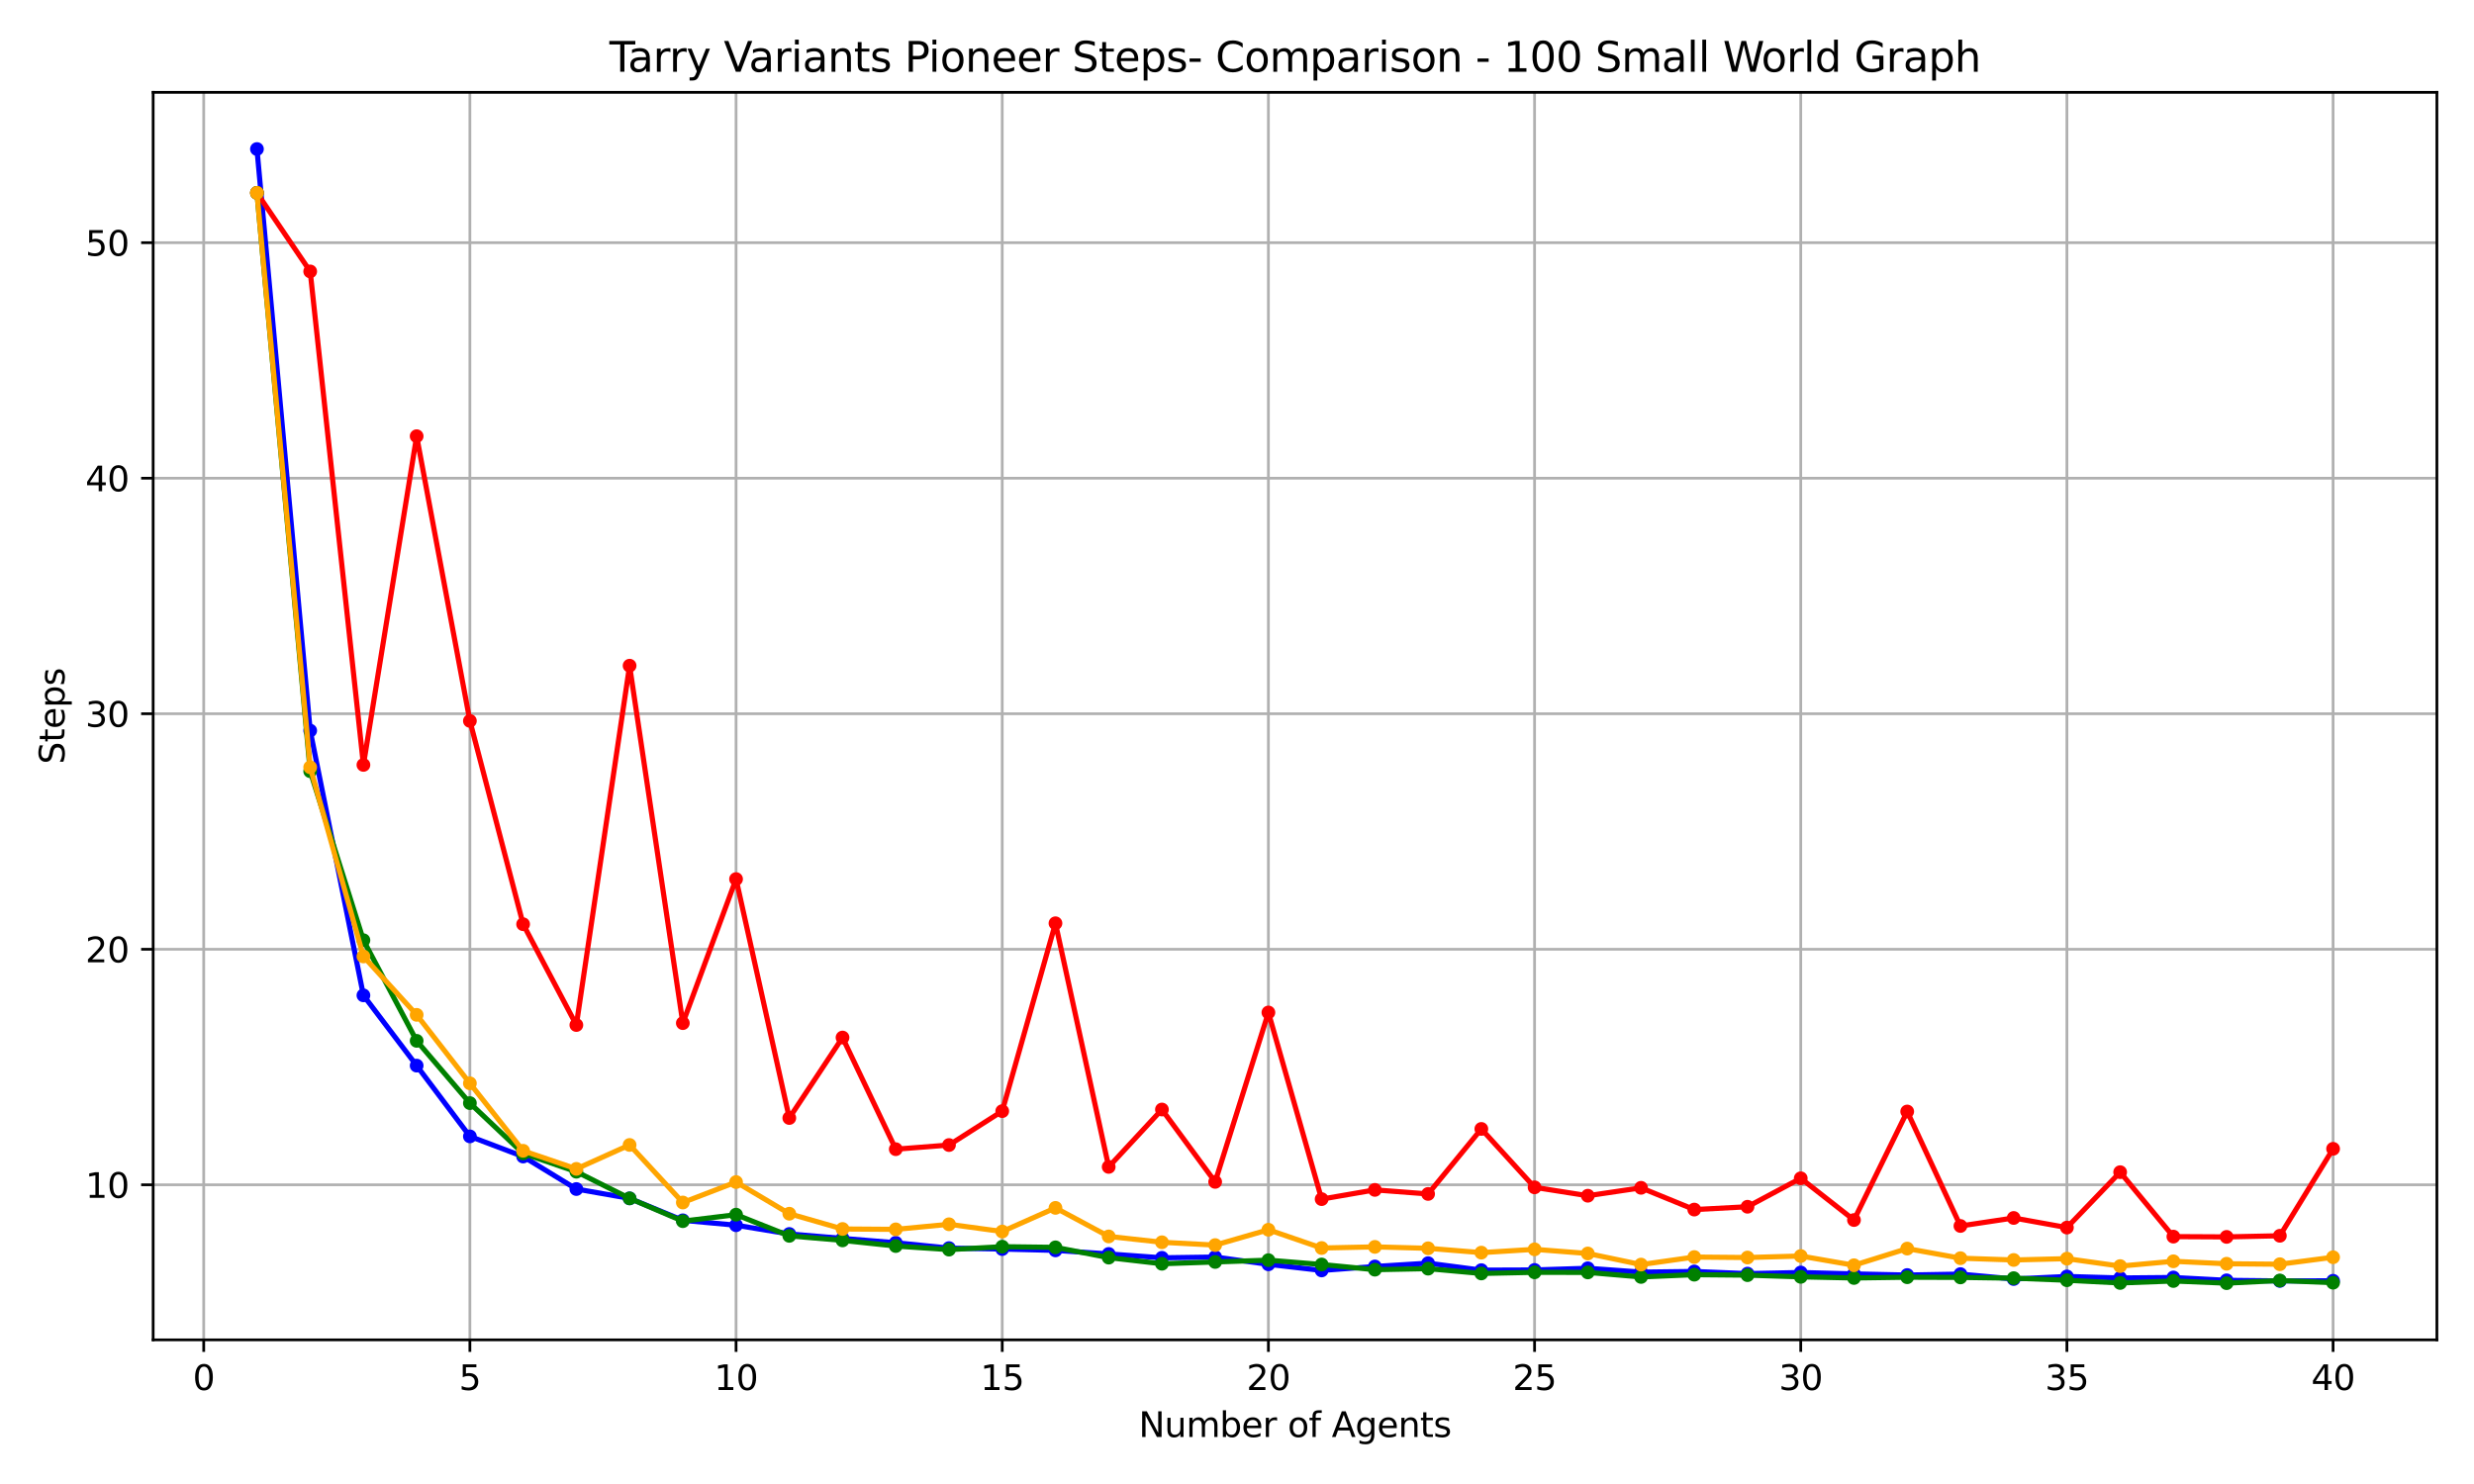 <?xml version="1.0" encoding="utf-8" standalone="no"?>
<!DOCTYPE svg PUBLIC "-//W3C//DTD SVG 1.1//EN"
  "http://www.w3.org/Graphics/SVG/1.1/DTD/svg11.dtd">
<svg xmlns:xlink="http://www.w3.org/1999/xlink" width="720pt" height="432pt" viewBox="0 0 720 432" xmlns="http://www.w3.org/2000/svg" version="1.1">
 <defs>
  <style type="text/css">*{stroke-linejoin: round; stroke-linecap: butt}</style>
 </defs>
 <g id="figure_1">
  <g id="patch_1">
   <path d="M 0 432 
L 720 432 
L 720 0 
L 0 0 
z
" style="fill: #ffffff"/>
  </g>
  <g id="axes_1">
   <g id="patch_2">
    <path d="M 44.57 390.04 
L 709.2 390.04 
L 709.2 26.88 
L 44.57 26.88 
z
" style="fill: #ffffff"/>
   </g>
   <g id="matplotlib.axis_1">
    <g id="xtick_1">
     <g id="line2d_1">
      <path d="M 59.288 390.04 
L 59.288 26.88 
" clip-path="url(#pa3aad61133)" style="fill: none; stroke: #b0b0b0; stroke-width: 0.8; stroke-linecap: square"/>
     </g>
     <g id="line2d_2">
      <defs>
       <path id="mca6a03c4b5" d="M 0 0 
L 0 3.5 
" style="stroke: #000000; stroke-width: 0.8"/>
      </defs>
      <g>
       <use xlink:href="#mca6a03c4b5" x="59.288" y="390.04" style="stroke: #000000; stroke-width: 0.8"/>
      </g>
     </g>
     <g id="text_1">
      <!-- 0 -->
      <g transform="translate(56.107 404.638) scale(0.1 -0.1)">
       <defs>
        <path id="DejaVuSans-30" d="M 2034 4250 
Q 1547 4250 1301 3770 
Q 1056 3291 1056 2328 
Q 1056 1369 1301 889 
Q 1547 409 2034 409 
Q 2525 409 2770 889 
Q 3016 1369 3016 2328 
Q 3016 3291 2770 3770 
Q 2525 4250 2034 4250 
z
M 2034 4750 
Q 2819 4750 3233 4129 
Q 3647 3509 3647 2328 
Q 3647 1150 3233 529 
Q 2819 -91 2034 -91 
Q 1250 -91 836 529 
Q 422 1150 422 2328 
Q 422 3509 836 4129 
Q 1250 4750 2034 4750 
z
" transform="scale(0.016)"/>
       </defs>
       <use xlink:href="#DejaVuSans-30"/>
      </g>
     </g>
    </g>
    <g id="xtick_2">
     <g id="line2d_3">
      <path d="M 136.751 390.04 
L 136.751 26.88 
" clip-path="url(#pa3aad61133)" style="fill: none; stroke: #b0b0b0; stroke-width: 0.8; stroke-linecap: square"/>
     </g>
     <g id="line2d_4">
      <g>
       <use xlink:href="#mca6a03c4b5" x="136.751" y="390.04" style="stroke: #000000; stroke-width: 0.8"/>
      </g>
     </g>
     <g id="text_2">
      <!-- 5 -->
      <g transform="translate(133.569 404.638) scale(0.1 -0.1)">
       <defs>
        <path id="DejaVuSans-35" d="M 691 4666 
L 3169 4666 
L 3169 4134 
L 1269 4134 
L 1269 2991 
Q 1406 3038 1543 3061 
Q 1681 3084 1819 3084 
Q 2600 3084 3056 2656 
Q 3513 2228 3513 1497 
Q 3513 744 3044 326 
Q 2575 -91 1722 -91 
Q 1428 -91 1123 -41 
Q 819 9 494 109 
L 494 744 
Q 775 591 1075 516 
Q 1375 441 1709 441 
Q 2250 441 2565 725 
Q 2881 1009 2881 1497 
Q 2881 1984 2565 2268 
Q 2250 2553 1709 2553 
Q 1456 2553 1204 2497 
Q 953 2441 691 2322 
L 691 4666 
z
" transform="scale(0.016)"/>
       </defs>
       <use xlink:href="#DejaVuSans-35"/>
      </g>
     </g>
    </g>
    <g id="xtick_3">
     <g id="line2d_5">
      <path d="M 214.213 390.04 
L 214.213 26.88 
" clip-path="url(#pa3aad61133)" style="fill: none; stroke: #b0b0b0; stroke-width: 0.8; stroke-linecap: square"/>
     </g>
     <g id="line2d_6">
      <g>
       <use xlink:href="#mca6a03c4b5" x="214.213" y="390.04" style="stroke: #000000; stroke-width: 0.8"/>
      </g>
     </g>
     <g id="text_3">
      <!-- 10 -->
      <g transform="translate(207.851 404.638) scale(0.1 -0.1)">
       <defs>
        <path id="DejaVuSans-31" d="M 794 531 
L 1825 531 
L 1825 4091 
L 703 3866 
L 703 4441 
L 1819 4666 
L 2450 4666 
L 2450 531 
L 3481 531 
L 3481 0 
L 794 0 
L 794 531 
z
" transform="scale(0.016)"/>
       </defs>
       <use xlink:href="#DejaVuSans-31"/>
       <use xlink:href="#DejaVuSans-30" x="63.623"/>
      </g>
     </g>
    </g>
    <g id="xtick_4">
     <g id="line2d_7">
      <path d="M 291.676 390.04 
L 291.676 26.88 
" clip-path="url(#pa3aad61133)" style="fill: none; stroke: #b0b0b0; stroke-width: 0.8; stroke-linecap: square"/>
     </g>
     <g id="line2d_8">
      <g>
       <use xlink:href="#mca6a03c4b5" x="291.676" y="390.04" style="stroke: #000000; stroke-width: 0.8"/>
      </g>
     </g>
     <g id="text_4">
      <!-- 15 -->
      <g transform="translate(285.314 404.638) scale(0.1 -0.1)">
       <use xlink:href="#DejaVuSans-31"/>
       <use xlink:href="#DejaVuSans-35" x="63.623"/>
      </g>
     </g>
    </g>
    <g id="xtick_5">
     <g id="line2d_9">
      <path d="M 369.139 390.04 
L 369.139 26.88 
" clip-path="url(#pa3aad61133)" style="fill: none; stroke: #b0b0b0; stroke-width: 0.8; stroke-linecap: square"/>
     </g>
     <g id="line2d_10">
      <g>
       <use xlink:href="#mca6a03c4b5" x="369.139" y="390.04" style="stroke: #000000; stroke-width: 0.8"/>
      </g>
     </g>
     <g id="text_5">
      <!-- 20 -->
      <g transform="translate(362.776 404.638) scale(0.1 -0.1)">
       <defs>
        <path id="DejaVuSans-32" d="M 1228 531 
L 3431 531 
L 3431 0 
L 469 0 
L 469 531 
Q 828 903 1448 1529 
Q 2069 2156 2228 2338 
Q 2531 2678 2651 2914 
Q 2772 3150 2772 3378 
Q 2772 3750 2511 3984 
Q 2250 4219 1831 4219 
Q 1534 4219 1204 4116 
Q 875 4013 500 3803 
L 500 4441 
Q 881 4594 1212 4672 
Q 1544 4750 1819 4750 
Q 2544 4750 2975 4387 
Q 3406 4025 3406 3419 
Q 3406 3131 3298 2873 
Q 3191 2616 2906 2266 
Q 2828 2175 2409 1742 
Q 1991 1309 1228 531 
z
" transform="scale(0.016)"/>
       </defs>
       <use xlink:href="#DejaVuSans-32"/>
       <use xlink:href="#DejaVuSans-30" x="63.623"/>
      </g>
     </g>
    </g>
    <g id="xtick_6">
     <g id="line2d_11">
      <path d="M 446.601 390.04 
L 446.601 26.88 
" clip-path="url(#pa3aad61133)" style="fill: none; stroke: #b0b0b0; stroke-width: 0.8; stroke-linecap: square"/>
     </g>
     <g id="line2d_12">
      <g>
       <use xlink:href="#mca6a03c4b5" x="446.601" y="390.04" style="stroke: #000000; stroke-width: 0.8"/>
      </g>
     </g>
     <g id="text_6">
      <!-- 25 -->
      <g transform="translate(440.239 404.638) scale(0.1 -0.1)">
       <use xlink:href="#DejaVuSans-32"/>
       <use xlink:href="#DejaVuSans-35" x="63.623"/>
      </g>
     </g>
    </g>
    <g id="xtick_7">
     <g id="line2d_13">
      <path d="M 524.064 390.04 
L 524.064 26.88 
" clip-path="url(#pa3aad61133)" style="fill: none; stroke: #b0b0b0; stroke-width: 0.8; stroke-linecap: square"/>
     </g>
     <g id="line2d_14">
      <g>
       <use xlink:href="#mca6a03c4b5" x="524.064" y="390.04" style="stroke: #000000; stroke-width: 0.8"/>
      </g>
     </g>
     <g id="text_7">
      <!-- 30 -->
      <g transform="translate(517.702 404.638) scale(0.1 -0.1)">
       <defs>
        <path id="DejaVuSans-33" d="M 2597 2516 
Q 3050 2419 3304 2112 
Q 3559 1806 3559 1356 
Q 3559 666 3084 287 
Q 2609 -91 1734 -91 
Q 1441 -91 1130 -33 
Q 819 25 488 141 
L 488 750 
Q 750 597 1062 519 
Q 1375 441 1716 441 
Q 2309 441 2620 675 
Q 2931 909 2931 1356 
Q 2931 1769 2642 2001 
Q 2353 2234 1838 2234 
L 1294 2234 
L 1294 2753 
L 1863 2753 
Q 2328 2753 2575 2939 
Q 2822 3125 2822 3475 
Q 2822 3834 2567 4026 
Q 2313 4219 1838 4219 
Q 1578 4219 1281 4162 
Q 984 4106 628 3988 
L 628 4550 
Q 988 4650 1302 4700 
Q 1616 4750 1894 4750 
Q 2613 4750 3031 4423 
Q 3450 4097 3450 3541 
Q 3450 3153 3228 2886 
Q 3006 2619 2597 2516 
z
" transform="scale(0.016)"/>
       </defs>
       <use xlink:href="#DejaVuSans-33"/>
       <use xlink:href="#DejaVuSans-30" x="63.623"/>
      </g>
     </g>
    </g>
    <g id="xtick_8">
     <g id="line2d_15">
      <path d="M 601.527 390.04 
L 601.527 26.88 
" clip-path="url(#pa3aad61133)" style="fill: none; stroke: #b0b0b0; stroke-width: 0.8; stroke-linecap: square"/>
     </g>
     <g id="line2d_16">
      <g>
       <use xlink:href="#mca6a03c4b5" x="601.527" y="390.04" style="stroke: #000000; stroke-width: 0.8"/>
      </g>
     </g>
     <g id="text_8">
      <!-- 35 -->
      <g transform="translate(595.164 404.638) scale(0.1 -0.1)">
       <use xlink:href="#DejaVuSans-33"/>
       <use xlink:href="#DejaVuSans-35" x="63.623"/>
      </g>
     </g>
    </g>
    <g id="xtick_9">
     <g id="line2d_17">
      <path d="M 678.99 390.04 
L 678.99 26.88 
" clip-path="url(#pa3aad61133)" style="fill: none; stroke: #b0b0b0; stroke-width: 0.8; stroke-linecap: square"/>
     </g>
     <g id="line2d_18">
      <g>
       <use xlink:href="#mca6a03c4b5" x="678.99" y="390.04" style="stroke: #000000; stroke-width: 0.8"/>
      </g>
     </g>
     <g id="text_9">
      <!-- 40 -->
      <g transform="translate(672.627 404.638) scale(0.1 -0.1)">
       <defs>
        <path id="DejaVuSans-34" d="M 2419 4116 
L 825 1625 
L 2419 1625 
L 2419 4116 
z
M 2253 4666 
L 3047 4666 
L 3047 1625 
L 3713 1625 
L 3713 1100 
L 3047 1100 
L 3047 0 
L 2419 0 
L 2419 1100 
L 313 1100 
L 313 1709 
L 2253 4666 
z
" transform="scale(0.016)"/>
       </defs>
       <use xlink:href="#DejaVuSans-34"/>
       <use xlink:href="#DejaVuSans-30" x="63.623"/>
      </g>
     </g>
    </g>
    <g id="text_10">
     <!-- Number of Agents -->
     <g transform="translate(331.397 418.317) scale(0.1 -0.1)">
      <defs>
       <path id="DejaVuSans-4e" d="M 628 4666 
L 1478 4666 
L 3547 763 
L 3547 4666 
L 4159 4666 
L 4159 0 
L 3309 0 
L 1241 3903 
L 1241 0 
L 628 0 
L 628 4666 
z
" transform="scale(0.016)"/>
       <path id="DejaVuSans-75" d="M 544 1381 
L 544 3500 
L 1119 3500 
L 1119 1403 
Q 1119 906 1312 657 
Q 1506 409 1894 409 
Q 2359 409 2629 706 
Q 2900 1003 2900 1516 
L 2900 3500 
L 3475 3500 
L 3475 0 
L 2900 0 
L 2900 538 
Q 2691 219 2414 64 
Q 2138 -91 1772 -91 
Q 1169 -91 856 284 
Q 544 659 544 1381 
z
M 1991 3584 
L 1991 3584 
z
" transform="scale(0.016)"/>
       <path id="DejaVuSans-6d" d="M 3328 2828 
Q 3544 3216 3844 3400 
Q 4144 3584 4550 3584 
Q 5097 3584 5394 3201 
Q 5691 2819 5691 2113 
L 5691 0 
L 5113 0 
L 5113 2094 
Q 5113 2597 4934 2840 
Q 4756 3084 4391 3084 
Q 3944 3084 3684 2787 
Q 3425 2491 3425 1978 
L 3425 0 
L 2847 0 
L 2847 2094 
Q 2847 2600 2669 2842 
Q 2491 3084 2119 3084 
Q 1678 3084 1418 2786 
Q 1159 2488 1159 1978 
L 1159 0 
L 581 0 
L 581 3500 
L 1159 3500 
L 1159 2956 
Q 1356 3278 1631 3431 
Q 1906 3584 2284 3584 
Q 2666 3584 2933 3390 
Q 3200 3197 3328 2828 
z
" transform="scale(0.016)"/>
       <path id="DejaVuSans-62" d="M 3116 1747 
Q 3116 2381 2855 2742 
Q 2594 3103 2138 3103 
Q 1681 3103 1420 2742 
Q 1159 2381 1159 1747 
Q 1159 1113 1420 752 
Q 1681 391 2138 391 
Q 2594 391 2855 752 
Q 3116 1113 3116 1747 
z
M 1159 2969 
Q 1341 3281 1617 3432 
Q 1894 3584 2278 3584 
Q 2916 3584 3314 3078 
Q 3713 2572 3713 1747 
Q 3713 922 3314 415 
Q 2916 -91 2278 -91 
Q 1894 -91 1617 61 
Q 1341 213 1159 525 
L 1159 0 
L 581 0 
L 581 4863 
L 1159 4863 
L 1159 2969 
z
" transform="scale(0.016)"/>
       <path id="DejaVuSans-65" d="M 3597 1894 
L 3597 1613 
L 953 1613 
Q 991 1019 1311 708 
Q 1631 397 2203 397 
Q 2534 397 2845 478 
Q 3156 559 3463 722 
L 3463 178 
Q 3153 47 2828 -22 
Q 2503 -91 2169 -91 
Q 1331 -91 842 396 
Q 353 884 353 1716 
Q 353 2575 817 3079 
Q 1281 3584 2069 3584 
Q 2775 3584 3186 3129 
Q 3597 2675 3597 1894 
z
M 3022 2063 
Q 3016 2534 2758 2815 
Q 2500 3097 2075 3097 
Q 1594 3097 1305 2825 
Q 1016 2553 972 2059 
L 3022 2063 
z
" transform="scale(0.016)"/>
       <path id="DejaVuSans-72" d="M 2631 2963 
Q 2534 3019 2420 3045 
Q 2306 3072 2169 3072 
Q 1681 3072 1420 2755 
Q 1159 2438 1159 1844 
L 1159 0 
L 581 0 
L 581 3500 
L 1159 3500 
L 1159 2956 
Q 1341 3275 1631 3429 
Q 1922 3584 2338 3584 
Q 2397 3584 2469 3576 
Q 2541 3569 2628 3553 
L 2631 2963 
z
" transform="scale(0.016)"/>
       <path id="DejaVuSans-20" transform="scale(0.016)"/>
       <path id="DejaVuSans-6f" d="M 1959 3097 
Q 1497 3097 1228 2736 
Q 959 2375 959 1747 
Q 959 1119 1226 758 
Q 1494 397 1959 397 
Q 2419 397 2687 759 
Q 2956 1122 2956 1747 
Q 2956 2369 2687 2733 
Q 2419 3097 1959 3097 
z
M 1959 3584 
Q 2709 3584 3137 3096 
Q 3566 2609 3566 1747 
Q 3566 888 3137 398 
Q 2709 -91 1959 -91 
Q 1206 -91 779 398 
Q 353 888 353 1747 
Q 353 2609 779 3096 
Q 1206 3584 1959 3584 
z
" transform="scale(0.016)"/>
       <path id="DejaVuSans-66" d="M 2375 4863 
L 2375 4384 
L 1825 4384 
Q 1516 4384 1395 4259 
Q 1275 4134 1275 3809 
L 1275 3500 
L 2222 3500 
L 2222 3053 
L 1275 3053 
L 1275 0 
L 697 0 
L 697 3053 
L 147 3053 
L 147 3500 
L 697 3500 
L 697 3744 
Q 697 4328 969 4595 
Q 1241 4863 1831 4863 
L 2375 4863 
z
" transform="scale(0.016)"/>
       <path id="DejaVuSans-41" d="M 2188 4044 
L 1331 1722 
L 3047 1722 
L 2188 4044 
z
M 1831 4666 
L 2547 4666 
L 4325 0 
L 3669 0 
L 3244 1197 
L 1141 1197 
L 716 0 
L 50 0 
L 1831 4666 
z
" transform="scale(0.016)"/>
       <path id="DejaVuSans-67" d="M 2906 1791 
Q 2906 2416 2648 2759 
Q 2391 3103 1925 3103 
Q 1463 3103 1205 2759 
Q 947 2416 947 1791 
Q 947 1169 1205 825 
Q 1463 481 1925 481 
Q 2391 481 2648 825 
Q 2906 1169 2906 1791 
z
M 3481 434 
Q 3481 -459 3084 -895 
Q 2688 -1331 1869 -1331 
Q 1566 -1331 1297 -1286 
Q 1028 -1241 775 -1147 
L 775 -588 
Q 1028 -725 1275 -790 
Q 1522 -856 1778 -856 
Q 2344 -856 2625 -561 
Q 2906 -266 2906 331 
L 2906 616 
Q 2728 306 2450 153 
Q 2172 0 1784 0 
Q 1141 0 747 490 
Q 353 981 353 1791 
Q 353 2603 747 3093 
Q 1141 3584 1784 3584 
Q 2172 3584 2450 3431 
Q 2728 3278 2906 2969 
L 2906 3500 
L 3481 3500 
L 3481 434 
z
" transform="scale(0.016)"/>
       <path id="DejaVuSans-6e" d="M 3513 2113 
L 3513 0 
L 2938 0 
L 2938 2094 
Q 2938 2591 2744 2837 
Q 2550 3084 2163 3084 
Q 1697 3084 1428 2787 
Q 1159 2491 1159 1978 
L 1159 0 
L 581 0 
L 581 3500 
L 1159 3500 
L 1159 2956 
Q 1366 3272 1645 3428 
Q 1925 3584 2291 3584 
Q 2894 3584 3203 3211 
Q 3513 2838 3513 2113 
z
" transform="scale(0.016)"/>
       <path id="DejaVuSans-74" d="M 1172 4494 
L 1172 3500 
L 2356 3500 
L 2356 3053 
L 1172 3053 
L 1172 1153 
Q 1172 725 1289 603 
Q 1406 481 1766 481 
L 2356 481 
L 2356 0 
L 1766 0 
Q 1100 0 847 248 
Q 594 497 594 1153 
L 594 3053 
L 172 3053 
L 172 3500 
L 594 3500 
L 594 4494 
L 1172 4494 
z
" transform="scale(0.016)"/>
       <path id="DejaVuSans-73" d="M 2834 3397 
L 2834 2853 
Q 2591 2978 2328 3040 
Q 2066 3103 1784 3103 
Q 1356 3103 1142 2972 
Q 928 2841 928 2578 
Q 928 2378 1081 2264 
Q 1234 2150 1697 2047 
L 1894 2003 
Q 2506 1872 2764 1633 
Q 3022 1394 3022 966 
Q 3022 478 2636 193 
Q 2250 -91 1575 -91 
Q 1294 -91 989 -36 
Q 684 19 347 128 
L 347 722 
Q 666 556 975 473 
Q 1284 391 1588 391 
Q 1994 391 2212 530 
Q 2431 669 2431 922 
Q 2431 1156 2273 1281 
Q 2116 1406 1581 1522 
L 1381 1569 
Q 847 1681 609 1914 
Q 372 2147 372 2553 
Q 372 3047 722 3315 
Q 1072 3584 1716 3584 
Q 2034 3584 2315 3537 
Q 2597 3491 2834 3397 
z
" transform="scale(0.016)"/>
      </defs>
      <use xlink:href="#DejaVuSans-4e"/>
      <use xlink:href="#DejaVuSans-75" x="74.805"/>
      <use xlink:href="#DejaVuSans-6d" x="138.184"/>
      <use xlink:href="#DejaVuSans-62" x="235.596"/>
      <use xlink:href="#DejaVuSans-65" x="299.072"/>
      <use xlink:href="#DejaVuSans-72" x="360.596"/>
      <use xlink:href="#DejaVuSans-20" x="401.709"/>
      <use xlink:href="#DejaVuSans-6f" x="433.496"/>
      <use xlink:href="#DejaVuSans-66" x="494.678"/>
      <use xlink:href="#DejaVuSans-20" x="529.883"/>
      <use xlink:href="#DejaVuSans-41" x="561.67"/>
      <use xlink:href="#DejaVuSans-67" x="630.078"/>
      <use xlink:href="#DejaVuSans-65" x="693.555"/>
      <use xlink:href="#DejaVuSans-6e" x="755.078"/>
      <use xlink:href="#DejaVuSans-74" x="818.457"/>
      <use xlink:href="#DejaVuSans-73" x="857.666"/>
     </g>
    </g>
   </g>
   <g id="matplotlib.axis_2">
    <g id="ytick_1">
     <g id="line2d_19">
      <path d="M 44.57 344.901 
L 709.2 344.901 
" clip-path="url(#pa3aad61133)" style="fill: none; stroke: #b0b0b0; stroke-width: 0.8; stroke-linecap: square"/>
     </g>
     <g id="line2d_20">
      <defs>
       <path id="m38bec925f8" d="M 0 0 
L -3.5 0 
" style="stroke: #000000; stroke-width: 0.8"/>
      </defs>
      <g>
       <use xlink:href="#m38bec925f8" x="44.57" y="344.901" style="stroke: #000000; stroke-width: 0.8"/>
      </g>
     </g>
     <g id="text_11">
      <!-- 10 -->
      <g transform="translate(24.845 348.7) scale(0.1 -0.1)">
       <use xlink:href="#DejaVuSans-31"/>
       <use xlink:href="#DejaVuSans-30" x="63.623"/>
      </g>
     </g>
    </g>
    <g id="ytick_2">
     <g id="line2d_21">
      <path d="M 44.57 276.338 
L 709.2 276.338 
" clip-path="url(#pa3aad61133)" style="fill: none; stroke: #b0b0b0; stroke-width: 0.8; stroke-linecap: square"/>
     </g>
     <g id="line2d_22">
      <g>
       <use xlink:href="#m38bec925f8" x="44.57" y="276.338" style="stroke: #000000; stroke-width: 0.8"/>
      </g>
     </g>
     <g id="text_12">
      <!-- 20 -->
      <g transform="translate(24.845 280.137) scale(0.1 -0.1)">
       <use xlink:href="#DejaVuSans-32"/>
       <use xlink:href="#DejaVuSans-30" x="63.623"/>
      </g>
     </g>
    </g>
    <g id="ytick_3">
     <g id="line2d_23">
      <path d="M 44.57 207.774 
L 709.2 207.774 
" clip-path="url(#pa3aad61133)" style="fill: none; stroke: #b0b0b0; stroke-width: 0.8; stroke-linecap: square"/>
     </g>
     <g id="line2d_24">
      <g>
       <use xlink:href="#m38bec925f8" x="44.57" y="207.774" style="stroke: #000000; stroke-width: 0.8"/>
      </g>
     </g>
     <g id="text_13">
      <!-- 30 -->
      <g transform="translate(24.845 211.574) scale(0.1 -0.1)">
       <use xlink:href="#DejaVuSans-33"/>
       <use xlink:href="#DejaVuSans-30" x="63.623"/>
      </g>
     </g>
    </g>
    <g id="ytick_4">
     <g id="line2d_25">
      <path d="M 44.57 139.211 
L 709.2 139.211 
" clip-path="url(#pa3aad61133)" style="fill: none; stroke: #b0b0b0; stroke-width: 0.8; stroke-linecap: square"/>
     </g>
     <g id="line2d_26">
      <g>
       <use xlink:href="#m38bec925f8" x="44.57" y="139.211" style="stroke: #000000; stroke-width: 0.8"/>
      </g>
     </g>
     <g id="text_14">
      <!-- 40 -->
      <g transform="translate(24.845 143.01) scale(0.1 -0.1)">
       <use xlink:href="#DejaVuSans-34"/>
       <use xlink:href="#DejaVuSans-30" x="63.623"/>
      </g>
     </g>
    </g>
    <g id="ytick_5">
     <g id="line2d_27">
      <path d="M 44.57 70.648 
L 709.2 70.648 
" clip-path="url(#pa3aad61133)" style="fill: none; stroke: #b0b0b0; stroke-width: 0.8; stroke-linecap: square"/>
     </g>
     <g id="line2d_28">
      <g>
       <use xlink:href="#m38bec925f8" x="44.57" y="70.648" style="stroke: #000000; stroke-width: 0.8"/>
      </g>
     </g>
     <g id="text_15">
      <!-- 50 -->
      <g transform="translate(24.845 74.447) scale(0.1 -0.1)">
       <use xlink:href="#DejaVuSans-35"/>
       <use xlink:href="#DejaVuSans-30" x="63.623"/>
      </g>
     </g>
    </g>
    <g id="text_16">
     <!-- Steps -->
     <g transform="translate(18.765 222.45) rotate(-90) scale(0.1 -0.1)">
      <defs>
       <path id="DejaVuSans-53" d="M 3425 4513 
L 3425 3897 
Q 3066 4069 2747 4153 
Q 2428 4238 2131 4238 
Q 1616 4238 1336 4038 
Q 1056 3838 1056 3469 
Q 1056 3159 1242 3001 
Q 1428 2844 1947 2747 
L 2328 2669 
Q 3034 2534 3370 2195 
Q 3706 1856 3706 1288 
Q 3706 609 3251 259 
Q 2797 -91 1919 -91 
Q 1588 -91 1214 -16 
Q 841 59 441 206 
L 441 856 
Q 825 641 1194 531 
Q 1563 422 1919 422 
Q 2459 422 2753 634 
Q 3047 847 3047 1241 
Q 3047 1584 2836 1778 
Q 2625 1972 2144 2069 
L 1759 2144 
Q 1053 2284 737 2584 
Q 422 2884 422 3419 
Q 422 4038 858 4394 
Q 1294 4750 2059 4750 
Q 2388 4750 2728 4690 
Q 3069 4631 3425 4513 
z
" transform="scale(0.016)"/>
       <path id="DejaVuSans-70" d="M 1159 525 
L 1159 -1331 
L 581 -1331 
L 581 3500 
L 1159 3500 
L 1159 2969 
Q 1341 3281 1617 3432 
Q 1894 3584 2278 3584 
Q 2916 3584 3314 3078 
Q 3713 2572 3713 1747 
Q 3713 922 3314 415 
Q 2916 -91 2278 -91 
Q 1894 -91 1617 61 
Q 1341 213 1159 525 
z
M 3116 1747 
Q 3116 2381 2855 2742 
Q 2594 3103 2138 3103 
Q 1681 3103 1420 2742 
Q 1159 2381 1159 1747 
Q 1159 1113 1420 752 
Q 1681 391 2138 391 
Q 2594 391 2855 752 
Q 3116 1113 3116 1747 
z
" transform="scale(0.016)"/>
      </defs>
      <use xlink:href="#DejaVuSans-53"/>
      <use xlink:href="#DejaVuSans-74" x="63.477"/>
      <use xlink:href="#DejaVuSans-65" x="102.686"/>
      <use xlink:href="#DejaVuSans-70" x="164.209"/>
      <use xlink:href="#DejaVuSans-73" x="227.686"/>
     </g>
    </g>
   </g>
   <g id="line2d_29">
    <path d="M 74.78 43.387 
L 90.273 212.683 
L 105.766 289.749 
L 121.258 310.208 
L 136.751 330.804 
L 152.243 336.673 
L 167.736 346.135 
L 183.228 348.85 
L 198.721 355.24 
L 214.213 356.666 
L 229.706 359.217 
L 245.198 360.506 
L 260.691 361.767 
L 276.183 363.331 
L 291.676 363.605 
L 307.169 363.989 
L 322.661 365.031 
L 338.154 366.155 
L 353.646 365.936 
L 369.139 368.048 
L 384.631 369.83 
L 400.124 368.678 
L 415.616 367.719 
L 431.109 369.748 
L 446.601 369.693 
L 462.094 369.2 
L 477.587 370.324 
L 493.079 370.132 
L 508.572 370.763 
L 524.064 370.434 
L 539.557 370.845 
L 555.049 371.174 
L 570.542 370.9 
L 586.034 372.326 
L 601.527 371.586 
L 617.019 372.024 
L 632.512 371.887 
L 648.004 372.71 
L 663.497 372.875 
L 678.99 372.847 
" clip-path="url(#pa3aad61133)" style="fill: none; stroke: #0000ff; stroke-width: 1.5; stroke-linecap: square"/>
    <defs>
     <path id="m5462ef3829" d="M 0 1.5 
C 0.398 1.5 0.779 1.342 1.061 1.061 
C 1.342 0.779 1.5 0.398 1.5 0 
C 1.5 -0.398 1.342 -0.779 1.061 -1.061 
C 0.779 -1.342 0.398 -1.5 0 -1.5 
C -0.398 -1.5 -0.779 -1.342 -1.061 -1.061 
C -1.342 -0.779 -1.5 -0.398 -1.5 0 
C -1.5 0.398 -1.342 0.779 -1.061 1.061 
C -0.779 1.342 -0.398 1.5 0 1.5 
z
" style="stroke: #0000ff"/>
    </defs>
    <g clip-path="url(#pa3aad61133)">
     <use xlink:href="#m5462ef3829" x="74.78" y="43.387" style="fill: #0000ff; stroke: #0000ff"/>
     <use xlink:href="#m5462ef3829" x="90.273" y="212.683" style="fill: #0000ff; stroke: #0000ff"/>
     <use xlink:href="#m5462ef3829" x="105.766" y="289.749" style="fill: #0000ff; stroke: #0000ff"/>
     <use xlink:href="#m5462ef3829" x="121.258" y="310.208" style="fill: #0000ff; stroke: #0000ff"/>
     <use xlink:href="#m5462ef3829" x="136.751" y="330.804" style="fill: #0000ff; stroke: #0000ff"/>
     <use xlink:href="#m5462ef3829" x="152.243" y="336.673" style="fill: #0000ff; stroke: #0000ff"/>
     <use xlink:href="#m5462ef3829" x="167.736" y="346.135" style="fill: #0000ff; stroke: #0000ff"/>
     <use xlink:href="#m5462ef3829" x="183.228" y="348.85" style="fill: #0000ff; stroke: #0000ff"/>
     <use xlink:href="#m5462ef3829" x="198.721" y="355.24" style="fill: #0000ff; stroke: #0000ff"/>
     <use xlink:href="#m5462ef3829" x="214.213" y="356.666" style="fill: #0000ff; stroke: #0000ff"/>
     <use xlink:href="#m5462ef3829" x="229.706" y="359.217" style="fill: #0000ff; stroke: #0000ff"/>
     <use xlink:href="#m5462ef3829" x="245.198" y="360.506" style="fill: #0000ff; stroke: #0000ff"/>
     <use xlink:href="#m5462ef3829" x="260.691" y="361.767" style="fill: #0000ff; stroke: #0000ff"/>
     <use xlink:href="#m5462ef3829" x="276.183" y="363.331" style="fill: #0000ff; stroke: #0000ff"/>
     <use xlink:href="#m5462ef3829" x="291.676" y="363.605" style="fill: #0000ff; stroke: #0000ff"/>
     <use xlink:href="#m5462ef3829" x="307.169" y="363.989" style="fill: #0000ff; stroke: #0000ff"/>
     <use xlink:href="#m5462ef3829" x="322.661" y="365.031" style="fill: #0000ff; stroke: #0000ff"/>
     <use xlink:href="#m5462ef3829" x="338.154" y="366.155" style="fill: #0000ff; stroke: #0000ff"/>
     <use xlink:href="#m5462ef3829" x="353.646" y="365.936" style="fill: #0000ff; stroke: #0000ff"/>
     <use xlink:href="#m5462ef3829" x="369.139" y="368.048" style="fill: #0000ff; stroke: #0000ff"/>
     <use xlink:href="#m5462ef3829" x="384.631" y="369.83" style="fill: #0000ff; stroke: #0000ff"/>
     <use xlink:href="#m5462ef3829" x="400.124" y="368.678" style="fill: #0000ff; stroke: #0000ff"/>
     <use xlink:href="#m5462ef3829" x="415.616" y="367.719" style="fill: #0000ff; stroke: #0000ff"/>
     <use xlink:href="#m5462ef3829" x="431.109" y="369.748" style="fill: #0000ff; stroke: #0000ff"/>
     <use xlink:href="#m5462ef3829" x="446.601" y="369.693" style="fill: #0000ff; stroke: #0000ff"/>
     <use xlink:href="#m5462ef3829" x="462.094" y="369.2" style="fill: #0000ff; stroke: #0000ff"/>
     <use xlink:href="#m5462ef3829" x="477.587" y="370.324" style="fill: #0000ff; stroke: #0000ff"/>
     <use xlink:href="#m5462ef3829" x="493.079" y="370.132" style="fill: #0000ff; stroke: #0000ff"/>
     <use xlink:href="#m5462ef3829" x="508.572" y="370.763" style="fill: #0000ff; stroke: #0000ff"/>
     <use xlink:href="#m5462ef3829" x="524.064" y="370.434" style="fill: #0000ff; stroke: #0000ff"/>
     <use xlink:href="#m5462ef3829" x="539.557" y="370.845" style="fill: #0000ff; stroke: #0000ff"/>
     <use xlink:href="#m5462ef3829" x="555.049" y="371.174" style="fill: #0000ff; stroke: #0000ff"/>
     <use xlink:href="#m5462ef3829" x="570.542" y="370.9" style="fill: #0000ff; stroke: #0000ff"/>
     <use xlink:href="#m5462ef3829" x="586.034" y="372.326" style="fill: #0000ff; stroke: #0000ff"/>
     <use xlink:href="#m5462ef3829" x="601.527" y="371.586" style="fill: #0000ff; stroke: #0000ff"/>
     <use xlink:href="#m5462ef3829" x="617.019" y="372.024" style="fill: #0000ff; stroke: #0000ff"/>
     <use xlink:href="#m5462ef3829" x="632.512" y="371.887" style="fill: #0000ff; stroke: #0000ff"/>
     <use xlink:href="#m5462ef3829" x="648.004" y="372.71" style="fill: #0000ff; stroke: #0000ff"/>
     <use xlink:href="#m5462ef3829" x="663.497" y="372.875" style="fill: #0000ff; stroke: #0000ff"/>
     <use xlink:href="#m5462ef3829" x="678.99" y="372.847" style="fill: #0000ff; stroke: #0000ff"/>
    </g>
   </g>
   <g id="line2d_30">
    <path d="M 74.78 56.14 
L 90.273 79.013 
L 105.766 222.666 
L 121.258 126.98 
L 136.751 209.859 
L 152.243 269.042 
L 167.736 298.387 
L 183.228 193.787 
L 198.721 297.839 
L 214.213 255.906 
L 229.706 325.456 
L 245.198 302.035 
L 260.691 334.534 
L 276.183 333.327 
L 291.676 323.454 
L 307.169 268.768 
L 322.661 339.69 
L 338.154 322.988 
L 353.646 344.051 
L 369.139 294.74 
L 384.631 349.069 
L 400.124 346.382 
L 415.616 347.561 
L 431.109 328.638 
L 446.601 345.641 
L 462.094 348.082 
L 477.587 345.778 
L 493.079 352.114 
L 508.572 351.291 
L 524.064 343.008 
L 539.557 355.158 
L 555.049 323.564 
L 570.542 356.886 
L 586.034 354.554 
L 601.527 357.352 
L 617.019 341.226 
L 632.512 359.985 
L 648.004 360.067 
L 663.497 359.738 
L 678.99 334.424 
" clip-path="url(#pa3aad61133)" style="fill: none; stroke: #ff0000; stroke-width: 1.5; stroke-linecap: square"/>
    <defs>
     <path id="m0b96024994" d="M 0 1.5 
C 0.398 1.5 0.779 1.342 1.061 1.061 
C 1.342 0.779 1.5 0.398 1.5 0 
C 1.5 -0.398 1.342 -0.779 1.061 -1.061 
C 0.779 -1.342 0.398 -1.5 0 -1.5 
C -0.398 -1.5 -0.779 -1.342 -1.061 -1.061 
C -1.342 -0.779 -1.5 -0.398 -1.5 0 
C -1.5 0.398 -1.342 0.779 -1.061 1.061 
C -0.779 1.342 -0.398 1.5 0 1.5 
z
" style="stroke: #ff0000"/>
    </defs>
    <g clip-path="url(#pa3aad61133)">
     <use xlink:href="#m0b96024994" x="74.78" y="56.14" style="fill: #ff0000; stroke: #ff0000"/>
     <use xlink:href="#m0b96024994" x="90.273" y="79.013" style="fill: #ff0000; stroke: #ff0000"/>
     <use xlink:href="#m0b96024994" x="105.766" y="222.666" style="fill: #ff0000; stroke: #ff0000"/>
     <use xlink:href="#m0b96024994" x="121.258" y="126.98" style="fill: #ff0000; stroke: #ff0000"/>
     <use xlink:href="#m0b96024994" x="136.751" y="209.859" style="fill: #ff0000; stroke: #ff0000"/>
     <use xlink:href="#m0b96024994" x="152.243" y="269.042" style="fill: #ff0000; stroke: #ff0000"/>
     <use xlink:href="#m0b96024994" x="167.736" y="298.387" style="fill: #ff0000; stroke: #ff0000"/>
     <use xlink:href="#m0b96024994" x="183.228" y="193.787" style="fill: #ff0000; stroke: #ff0000"/>
     <use xlink:href="#m0b96024994" x="198.721" y="297.839" style="fill: #ff0000; stroke: #ff0000"/>
     <use xlink:href="#m0b96024994" x="214.213" y="255.906" style="fill: #ff0000; stroke: #ff0000"/>
     <use xlink:href="#m0b96024994" x="229.706" y="325.456" style="fill: #ff0000; stroke: #ff0000"/>
     <use xlink:href="#m0b96024994" x="245.198" y="302.035" style="fill: #ff0000; stroke: #ff0000"/>
     <use xlink:href="#m0b96024994" x="260.691" y="334.534" style="fill: #ff0000; stroke: #ff0000"/>
     <use xlink:href="#m0b96024994" x="276.183" y="333.327" style="fill: #ff0000; stroke: #ff0000"/>
     <use xlink:href="#m0b96024994" x="291.676" y="323.454" style="fill: #ff0000; stroke: #ff0000"/>
     <use xlink:href="#m0b96024994" x="307.169" y="268.768" style="fill: #ff0000; stroke: #ff0000"/>
     <use xlink:href="#m0b96024994" x="322.661" y="339.69" style="fill: #ff0000; stroke: #ff0000"/>
     <use xlink:href="#m0b96024994" x="338.154" y="322.988" style="fill: #ff0000; stroke: #ff0000"/>
     <use xlink:href="#m0b96024994" x="353.646" y="344.051" style="fill: #ff0000; stroke: #ff0000"/>
     <use xlink:href="#m0b96024994" x="369.139" y="294.74" style="fill: #ff0000; stroke: #ff0000"/>
     <use xlink:href="#m0b96024994" x="384.631" y="349.069" style="fill: #ff0000; stroke: #ff0000"/>
     <use xlink:href="#m0b96024994" x="400.124" y="346.382" style="fill: #ff0000; stroke: #ff0000"/>
     <use xlink:href="#m0b96024994" x="415.616" y="347.561" style="fill: #ff0000; stroke: #ff0000"/>
     <use xlink:href="#m0b96024994" x="431.109" y="328.638" style="fill: #ff0000; stroke: #ff0000"/>
     <use xlink:href="#m0b96024994" x="446.601" y="345.641" style="fill: #ff0000; stroke: #ff0000"/>
     <use xlink:href="#m0b96024994" x="462.094" y="348.082" style="fill: #ff0000; stroke: #ff0000"/>
     <use xlink:href="#m0b96024994" x="477.587" y="345.778" style="fill: #ff0000; stroke: #ff0000"/>
     <use xlink:href="#m0b96024994" x="493.079" y="352.114" style="fill: #ff0000; stroke: #ff0000"/>
     <use xlink:href="#m0b96024994" x="508.572" y="351.291" style="fill: #ff0000; stroke: #ff0000"/>
     <use xlink:href="#m0b96024994" x="524.064" y="343.008" style="fill: #ff0000; stroke: #ff0000"/>
     <use xlink:href="#m0b96024994" x="539.557" y="355.158" style="fill: #ff0000; stroke: #ff0000"/>
     <use xlink:href="#m0b96024994" x="555.049" y="323.564" style="fill: #ff0000; stroke: #ff0000"/>
     <use xlink:href="#m0b96024994" x="570.542" y="356.886" style="fill: #ff0000; stroke: #ff0000"/>
     <use xlink:href="#m0b96024994" x="586.034" y="354.554" style="fill: #ff0000; stroke: #ff0000"/>
     <use xlink:href="#m0b96024994" x="601.527" y="357.352" style="fill: #ff0000; stroke: #ff0000"/>
     <use xlink:href="#m0b96024994" x="617.019" y="341.226" style="fill: #ff0000; stroke: #ff0000"/>
     <use xlink:href="#m0b96024994" x="632.512" y="359.985" style="fill: #ff0000; stroke: #ff0000"/>
     <use xlink:href="#m0b96024994" x="648.004" y="360.067" style="fill: #ff0000; stroke: #ff0000"/>
     <use xlink:href="#m0b96024994" x="663.497" y="359.738" style="fill: #ff0000; stroke: #ff0000"/>
     <use xlink:href="#m0b96024994" x="678.99" y="334.424" style="fill: #ff0000; stroke: #ff0000"/>
    </g>
   </g>
   <g id="line2d_31">
    <path d="M 74.78 56.14 
L 90.273 224.504 
L 105.766 273.705 
L 121.258 302.995 
L 136.751 321.123 
L 152.243 335.768 
L 167.736 341.089 
L 183.228 348.85 
L 198.721 355.487 
L 214.213 353.595 
L 229.706 359.765 
L 245.198 361.082 
L 260.691 362.727 
L 276.183 363.769 
L 291.676 362.919 
L 307.169 363.111 
L 322.661 366.1 
L 338.154 367.883 
L 353.646 367.362 
L 369.139 366.841 
L 384.631 368.103 
L 400.124 369.611 
L 415.616 369.309 
L 431.109 370.708 
L 446.601 370.379 
L 462.094 370.406 
L 477.587 371.723 
L 493.079 371.064 
L 508.572 371.202 
L 524.064 371.695 
L 539.557 372.024 
L 555.049 371.805 
L 570.542 371.86 
L 586.034 372.079 
L 601.527 372.683 
L 617.019 373.478 
L 632.512 372.902 
L 648.004 373.533 
L 663.497 372.765 
L 678.99 373.396 
" clip-path="url(#pa3aad61133)" style="fill: none; stroke: #008000; stroke-width: 1.5; stroke-linecap: square"/>
    <defs>
     <path id="m17b4af0d75" d="M 0 1.5 
C 0.398 1.5 0.779 1.342 1.061 1.061 
C 1.342 0.779 1.5 0.398 1.5 0 
C 1.5 -0.398 1.342 -0.779 1.061 -1.061 
C 0.779 -1.342 0.398 -1.5 0 -1.5 
C -0.398 -1.5 -0.779 -1.342 -1.061 -1.061 
C -1.342 -0.779 -1.5 -0.398 -1.5 0 
C -1.5 0.398 -1.342 0.779 -1.061 1.061 
C -0.779 1.342 -0.398 1.5 0 1.5 
z
" style="stroke: #008000"/>
    </defs>
    <g clip-path="url(#pa3aad61133)">
     <use xlink:href="#m17b4af0d75" x="74.78" y="56.14" style="fill: #008000; stroke: #008000"/>
     <use xlink:href="#m17b4af0d75" x="90.273" y="224.504" style="fill: #008000; stroke: #008000"/>
     <use xlink:href="#m17b4af0d75" x="105.766" y="273.705" style="fill: #008000; stroke: #008000"/>
     <use xlink:href="#m17b4af0d75" x="121.258" y="302.995" style="fill: #008000; stroke: #008000"/>
     <use xlink:href="#m17b4af0d75" x="136.751" y="321.123" style="fill: #008000; stroke: #008000"/>
     <use xlink:href="#m17b4af0d75" x="152.243" y="335.768" style="fill: #008000; stroke: #008000"/>
     <use xlink:href="#m17b4af0d75" x="167.736" y="341.089" style="fill: #008000; stroke: #008000"/>
     <use xlink:href="#m17b4af0d75" x="183.228" y="348.85" style="fill: #008000; stroke: #008000"/>
     <use xlink:href="#m17b4af0d75" x="198.721" y="355.487" style="fill: #008000; stroke: #008000"/>
     <use xlink:href="#m17b4af0d75" x="214.213" y="353.595" style="fill: #008000; stroke: #008000"/>
     <use xlink:href="#m17b4af0d75" x="229.706" y="359.765" style="fill: #008000; stroke: #008000"/>
     <use xlink:href="#m17b4af0d75" x="245.198" y="361.082" style="fill: #008000; stroke: #008000"/>
     <use xlink:href="#m17b4af0d75" x="260.691" y="362.727" style="fill: #008000; stroke: #008000"/>
     <use xlink:href="#m17b4af0d75" x="276.183" y="363.769" style="fill: #008000; stroke: #008000"/>
     <use xlink:href="#m17b4af0d75" x="291.676" y="362.919" style="fill: #008000; stroke: #008000"/>
     <use xlink:href="#m17b4af0d75" x="307.169" y="363.111" style="fill: #008000; stroke: #008000"/>
     <use xlink:href="#m17b4af0d75" x="322.661" y="366.1" style="fill: #008000; stroke: #008000"/>
     <use xlink:href="#m17b4af0d75" x="338.154" y="367.883" style="fill: #008000; stroke: #008000"/>
     <use xlink:href="#m17b4af0d75" x="353.646" y="367.362" style="fill: #008000; stroke: #008000"/>
     <use xlink:href="#m17b4af0d75" x="369.139" y="366.841" style="fill: #008000; stroke: #008000"/>
     <use xlink:href="#m17b4af0d75" x="384.631" y="368.103" style="fill: #008000; stroke: #008000"/>
     <use xlink:href="#m17b4af0d75" x="400.124" y="369.611" style="fill: #008000; stroke: #008000"/>
     <use xlink:href="#m17b4af0d75" x="415.616" y="369.309" style="fill: #008000; stroke: #008000"/>
     <use xlink:href="#m17b4af0d75" x="431.109" y="370.708" style="fill: #008000; stroke: #008000"/>
     <use xlink:href="#m17b4af0d75" x="446.601" y="370.379" style="fill: #008000; stroke: #008000"/>
     <use xlink:href="#m17b4af0d75" x="462.094" y="370.406" style="fill: #008000; stroke: #008000"/>
     <use xlink:href="#m17b4af0d75" x="477.587" y="371.723" style="fill: #008000; stroke: #008000"/>
     <use xlink:href="#m17b4af0d75" x="493.079" y="371.064" style="fill: #008000; stroke: #008000"/>
     <use xlink:href="#m17b4af0d75" x="508.572" y="371.202" style="fill: #008000; stroke: #008000"/>
     <use xlink:href="#m17b4af0d75" x="524.064" y="371.695" style="fill: #008000; stroke: #008000"/>
     <use xlink:href="#m17b4af0d75" x="539.557" y="372.024" style="fill: #008000; stroke: #008000"/>
     <use xlink:href="#m17b4af0d75" x="555.049" y="371.805" style="fill: #008000; stroke: #008000"/>
     <use xlink:href="#m17b4af0d75" x="570.542" y="371.86" style="fill: #008000; stroke: #008000"/>
     <use xlink:href="#m17b4af0d75" x="586.034" y="372.079" style="fill: #008000; stroke: #008000"/>
     <use xlink:href="#m17b4af0d75" x="601.527" y="372.683" style="fill: #008000; stroke: #008000"/>
     <use xlink:href="#m17b4af0d75" x="617.019" y="373.478" style="fill: #008000; stroke: #008000"/>
     <use xlink:href="#m17b4af0d75" x="632.512" y="372.902" style="fill: #008000; stroke: #008000"/>
     <use xlink:href="#m17b4af0d75" x="648.004" y="373.533" style="fill: #008000; stroke: #008000"/>
     <use xlink:href="#m17b4af0d75" x="663.497" y="372.765" style="fill: #008000; stroke: #008000"/>
     <use xlink:href="#m17b4af0d75" x="678.99" y="373.396" style="fill: #008000; stroke: #008000"/>
    </g>
   </g>
   <g id="line2d_32">
    <path d="M 74.78 56.14 
L 90.273 223.352 
L 105.766 278.422 
L 121.258 295.426 
L 136.751 315.364 
L 152.243 335 
L 167.736 340.266 
L 183.228 333.3 
L 198.721 350.057 
L 214.213 344.105 
L 229.706 353.32 
L 245.198 357.763 
L 260.691 357.873 
L 276.183 356.392 
L 291.676 358.504 
L 307.169 351.62 
L 322.661 359.93 
L 338.154 361.63 
L 353.646 362.453 
L 369.139 357.983 
L 384.631 363.303 
L 400.124 362.974 
L 415.616 363.385 
L 431.109 364.647 
L 446.601 363.687 
L 462.094 364.894 
L 477.587 368.13 
L 493.079 365.936 
L 508.572 366.073 
L 524.064 365.634 
L 539.557 368.322 
L 555.049 363.468 
L 570.542 366.265 
L 586.034 366.786 
L 601.527 366.402 
L 617.019 368.569 
L 632.512 367.17 
L 648.004 367.883 
L 663.497 368.02 
L 678.99 365.991 
" clip-path="url(#pa3aad61133)" style="fill: none; stroke: #ffa500; stroke-width: 1.5; stroke-linecap: square"/>
    <defs>
     <path id="m16d963dff2" d="M 0 1.5 
C 0.398 1.5 0.779 1.342 1.061 1.061 
C 1.342 0.779 1.5 0.398 1.5 0 
C 1.5 -0.398 1.342 -0.779 1.061 -1.061 
C 0.779 -1.342 0.398 -1.5 0 -1.5 
C -0.398 -1.5 -0.779 -1.342 -1.061 -1.061 
C -1.342 -0.779 -1.5 -0.398 -1.5 0 
C -1.5 0.398 -1.342 0.779 -1.061 1.061 
C -0.779 1.342 -0.398 1.5 0 1.5 
z
" style="stroke: #ffa500"/>
    </defs>
    <g clip-path="url(#pa3aad61133)">
     <use xlink:href="#m16d963dff2" x="74.78" y="56.14" style="fill: #ffa500; stroke: #ffa500"/>
     <use xlink:href="#m16d963dff2" x="90.273" y="223.352" style="fill: #ffa500; stroke: #ffa500"/>
     <use xlink:href="#m16d963dff2" x="105.766" y="278.422" style="fill: #ffa500; stroke: #ffa500"/>
     <use xlink:href="#m16d963dff2" x="121.258" y="295.426" style="fill: #ffa500; stroke: #ffa500"/>
     <use xlink:href="#m16d963dff2" x="136.751" y="315.364" style="fill: #ffa500; stroke: #ffa500"/>
     <use xlink:href="#m16d963dff2" x="152.243" y="335" style="fill: #ffa500; stroke: #ffa500"/>
     <use xlink:href="#m16d963dff2" x="167.736" y="340.266" style="fill: #ffa500; stroke: #ffa500"/>
     <use xlink:href="#m16d963dff2" x="183.228" y="333.3" style="fill: #ffa500; stroke: #ffa500"/>
     <use xlink:href="#m16d963dff2" x="198.721" y="350.057" style="fill: #ffa500; stroke: #ffa500"/>
     <use xlink:href="#m16d963dff2" x="214.213" y="344.105" style="fill: #ffa500; stroke: #ffa500"/>
     <use xlink:href="#m16d963dff2" x="229.706" y="353.32" style="fill: #ffa500; stroke: #ffa500"/>
     <use xlink:href="#m16d963dff2" x="245.198" y="357.763" style="fill: #ffa500; stroke: #ffa500"/>
     <use xlink:href="#m16d963dff2" x="260.691" y="357.873" style="fill: #ffa500; stroke: #ffa500"/>
     <use xlink:href="#m16d963dff2" x="276.183" y="356.392" style="fill: #ffa500; stroke: #ffa500"/>
     <use xlink:href="#m16d963dff2" x="291.676" y="358.504" style="fill: #ffa500; stroke: #ffa500"/>
     <use xlink:href="#m16d963dff2" x="307.169" y="351.62" style="fill: #ffa500; stroke: #ffa500"/>
     <use xlink:href="#m16d963dff2" x="322.661" y="359.93" style="fill: #ffa500; stroke: #ffa500"/>
     <use xlink:href="#m16d963dff2" x="338.154" y="361.63" style="fill: #ffa500; stroke: #ffa500"/>
     <use xlink:href="#m16d963dff2" x="353.646" y="362.453" style="fill: #ffa500; stroke: #ffa500"/>
     <use xlink:href="#m16d963dff2" x="369.139" y="357.983" style="fill: #ffa500; stroke: #ffa500"/>
     <use xlink:href="#m16d963dff2" x="384.631" y="363.303" style="fill: #ffa500; stroke: #ffa500"/>
     <use xlink:href="#m16d963dff2" x="400.124" y="362.974" style="fill: #ffa500; stroke: #ffa500"/>
     <use xlink:href="#m16d963dff2" x="415.616" y="363.385" style="fill: #ffa500; stroke: #ffa500"/>
     <use xlink:href="#m16d963dff2" x="431.109" y="364.647" style="fill: #ffa500; stroke: #ffa500"/>
     <use xlink:href="#m16d963dff2" x="446.601" y="363.687" style="fill: #ffa500; stroke: #ffa500"/>
     <use xlink:href="#m16d963dff2" x="462.094" y="364.894" style="fill: #ffa500; stroke: #ffa500"/>
     <use xlink:href="#m16d963dff2" x="477.587" y="368.13" style="fill: #ffa500; stroke: #ffa500"/>
     <use xlink:href="#m16d963dff2" x="493.079" y="365.936" style="fill: #ffa500; stroke: #ffa500"/>
     <use xlink:href="#m16d963dff2" x="508.572" y="366.073" style="fill: #ffa500; stroke: #ffa500"/>
     <use xlink:href="#m16d963dff2" x="524.064" y="365.634" style="fill: #ffa500; stroke: #ffa500"/>
     <use xlink:href="#m16d963dff2" x="539.557" y="368.322" style="fill: #ffa500; stroke: #ffa500"/>
     <use xlink:href="#m16d963dff2" x="555.049" y="363.468" style="fill: #ffa500; stroke: #ffa500"/>
     <use xlink:href="#m16d963dff2" x="570.542" y="366.265" style="fill: #ffa500; stroke: #ffa500"/>
     <use xlink:href="#m16d963dff2" x="586.034" y="366.786" style="fill: #ffa500; stroke: #ffa500"/>
     <use xlink:href="#m16d963dff2" x="601.527" y="366.402" style="fill: #ffa500; stroke: #ffa500"/>
     <use xlink:href="#m16d963dff2" x="617.019" y="368.569" style="fill: #ffa500; stroke: #ffa500"/>
     <use xlink:href="#m16d963dff2" x="632.512" y="367.17" style="fill: #ffa500; stroke: #ffa500"/>
     <use xlink:href="#m16d963dff2" x="648.004" y="367.883" style="fill: #ffa500; stroke: #ffa500"/>
     <use xlink:href="#m16d963dff2" x="663.497" y="368.02" style="fill: #ffa500; stroke: #ffa500"/>
     <use xlink:href="#m16d963dff2" x="678.99" y="365.991" style="fill: #ffa500; stroke: #ffa500"/>
    </g>
   </g>
   <g id="patch_3">
    <path d="M 44.57 390.04 
L 44.57 26.88 
" style="fill: none; stroke: #000000; stroke-width: 0.8; stroke-linejoin: miter; stroke-linecap: square"/>
   </g>
   <g id="patch_4">
    <path d="M 709.2 390.04 
L 709.2 26.88 
" style="fill: none; stroke: #000000; stroke-width: 0.8; stroke-linejoin: miter; stroke-linecap: square"/>
   </g>
   <g id="patch_5">
    <path d="M 44.57 390.04 
L 709.2 390.04 
" style="fill: none; stroke: #000000; stroke-width: 0.8; stroke-linejoin: miter; stroke-linecap: square"/>
   </g>
   <g id="patch_6">
    <path d="M 44.57 26.88 
L 709.2 26.88 
" style="fill: none; stroke: #000000; stroke-width: 0.8; stroke-linejoin: miter; stroke-linecap: square"/>
   </g>
   <g id="text_17">
    <!-- Tarry Variants Pioneer Steps- Comparison - 100 Small World Graph -->
    <g transform="translate(177.356 20.88) scale(0.12 -0.12)">
     <defs>
      <path id="DejaVuSans-54" d="M -19 4666 
L 3928 4666 
L 3928 4134 
L 2272 4134 
L 2272 0 
L 1638 0 
L 1638 4134 
L -19 4134 
L -19 4666 
z
" transform="scale(0.016)"/>
      <path id="DejaVuSans-61" d="M 2194 1759 
Q 1497 1759 1228 1600 
Q 959 1441 959 1056 
Q 959 750 1161 570 
Q 1363 391 1709 391 
Q 2188 391 2477 730 
Q 2766 1069 2766 1631 
L 2766 1759 
L 2194 1759 
z
M 3341 1997 
L 3341 0 
L 2766 0 
L 2766 531 
Q 2569 213 2275 61 
Q 1981 -91 1556 -91 
Q 1019 -91 701 211 
Q 384 513 384 1019 
Q 384 1609 779 1909 
Q 1175 2209 1959 2209 
L 2766 2209 
L 2766 2266 
Q 2766 2663 2505 2880 
Q 2244 3097 1772 3097 
Q 1472 3097 1187 3025 
Q 903 2953 641 2809 
L 641 3341 
Q 956 3463 1253 3523 
Q 1550 3584 1831 3584 
Q 2591 3584 2966 3190 
Q 3341 2797 3341 1997 
z
" transform="scale(0.016)"/>
      <path id="DejaVuSans-79" d="M 2059 -325 
Q 1816 -950 1584 -1140 
Q 1353 -1331 966 -1331 
L 506 -1331 
L 506 -850 
L 844 -850 
Q 1081 -850 1212 -737 
Q 1344 -625 1503 -206 
L 1606 56 
L 191 3500 
L 800 3500 
L 1894 763 
L 2988 3500 
L 3597 3500 
L 2059 -325 
z
" transform="scale(0.016)"/>
      <path id="DejaVuSans-56" d="M 1831 0 
L 50 4666 
L 709 4666 
L 2188 738 
L 3669 4666 
L 4325 4666 
L 2547 0 
L 1831 0 
z
" transform="scale(0.016)"/>
      <path id="DejaVuSans-69" d="M 603 3500 
L 1178 3500 
L 1178 0 
L 603 0 
L 603 3500 
z
M 603 4863 
L 1178 4863 
L 1178 4134 
L 603 4134 
L 603 4863 
z
" transform="scale(0.016)"/>
      <path id="DejaVuSans-50" d="M 1259 4147 
L 1259 2394 
L 2053 2394 
Q 2494 2394 2734 2622 
Q 2975 2850 2975 3272 
Q 2975 3691 2734 3919 
Q 2494 4147 2053 4147 
L 1259 4147 
z
M 628 4666 
L 2053 4666 
Q 2838 4666 3239 4311 
Q 3641 3956 3641 3272 
Q 3641 2581 3239 2228 
Q 2838 1875 2053 1875 
L 1259 1875 
L 1259 0 
L 628 0 
L 628 4666 
z
" transform="scale(0.016)"/>
      <path id="DejaVuSans-2d" d="M 313 2009 
L 1997 2009 
L 1997 1497 
L 313 1497 
L 313 2009 
z
" transform="scale(0.016)"/>
      <path id="DejaVuSans-43" d="M 4122 4306 
L 4122 3641 
Q 3803 3938 3442 4084 
Q 3081 4231 2675 4231 
Q 1875 4231 1450 3742 
Q 1025 3253 1025 2328 
Q 1025 1406 1450 917 
Q 1875 428 2675 428 
Q 3081 428 3442 575 
Q 3803 722 4122 1019 
L 4122 359 
Q 3791 134 3420 21 
Q 3050 -91 2638 -91 
Q 1578 -91 968 557 
Q 359 1206 359 2328 
Q 359 3453 968 4101 
Q 1578 4750 2638 4750 
Q 3056 4750 3426 4639 
Q 3797 4528 4122 4306 
z
" transform="scale(0.016)"/>
      <path id="DejaVuSans-6c" d="M 603 4863 
L 1178 4863 
L 1178 0 
L 603 0 
L 603 4863 
z
" transform="scale(0.016)"/>
      <path id="DejaVuSans-57" d="M 213 4666 
L 850 4666 
L 1831 722 
L 2809 4666 
L 3519 4666 
L 4500 722 
L 5478 4666 
L 6119 4666 
L 4947 0 
L 4153 0 
L 3169 4050 
L 2175 0 
L 1381 0 
L 213 4666 
z
" transform="scale(0.016)"/>
      <path id="DejaVuSans-64" d="M 2906 2969 
L 2906 4863 
L 3481 4863 
L 3481 0 
L 2906 0 
L 2906 525 
Q 2725 213 2448 61 
Q 2172 -91 1784 -91 
Q 1150 -91 751 415 
Q 353 922 353 1747 
Q 353 2572 751 3078 
Q 1150 3584 1784 3584 
Q 2172 3584 2448 3432 
Q 2725 3281 2906 2969 
z
M 947 1747 
Q 947 1113 1208 752 
Q 1469 391 1925 391 
Q 2381 391 2643 752 
Q 2906 1113 2906 1747 
Q 2906 2381 2643 2742 
Q 2381 3103 1925 3103 
Q 1469 3103 1208 2742 
Q 947 2381 947 1747 
z
" transform="scale(0.016)"/>
      <path id="DejaVuSans-47" d="M 3809 666 
L 3809 1919 
L 2778 1919 
L 2778 2438 
L 4434 2438 
L 4434 434 
Q 4069 175 3628 42 
Q 3188 -91 2688 -91 
Q 1594 -91 976 548 
Q 359 1188 359 2328 
Q 359 3472 976 4111 
Q 1594 4750 2688 4750 
Q 3144 4750 3555 4637 
Q 3966 4525 4313 4306 
L 4313 3634 
Q 3963 3931 3569 4081 
Q 3175 4231 2741 4231 
Q 1884 4231 1454 3753 
Q 1025 3275 1025 2328 
Q 1025 1384 1454 906 
Q 1884 428 2741 428 
Q 3075 428 3337 486 
Q 3600 544 3809 666 
z
" transform="scale(0.016)"/>
      <path id="DejaVuSans-68" d="M 3513 2113 
L 3513 0 
L 2938 0 
L 2938 2094 
Q 2938 2591 2744 2837 
Q 2550 3084 2163 3084 
Q 1697 3084 1428 2787 
Q 1159 2491 1159 1978 
L 1159 0 
L 581 0 
L 581 4863 
L 1159 4863 
L 1159 2956 
Q 1366 3272 1645 3428 
Q 1925 3584 2291 3584 
Q 2894 3584 3203 3211 
Q 3513 2838 3513 2113 
z
" transform="scale(0.016)"/>
     </defs>
     <use xlink:href="#DejaVuSans-54"/>
     <use xlink:href="#DejaVuSans-61" x="44.584"/>
     <use xlink:href="#DejaVuSans-72" x="105.863"/>
     <use xlink:href="#DejaVuSans-72" x="145.227"/>
     <use xlink:href="#DejaVuSans-79" x="186.34"/>
     <use xlink:href="#DejaVuSans-20" x="245.52"/>
     <use xlink:href="#DejaVuSans-56" x="277.307"/>
     <use xlink:href="#DejaVuSans-61" x="337.965"/>
     <use xlink:href="#DejaVuSans-72" x="399.244"/>
     <use xlink:href="#DejaVuSans-69" x="440.357"/>
     <use xlink:href="#DejaVuSans-61" x="468.141"/>
     <use xlink:href="#DejaVuSans-6e" x="529.42"/>
     <use xlink:href="#DejaVuSans-74" x="592.799"/>
     <use xlink:href="#DejaVuSans-73" x="632.008"/>
     <use xlink:href="#DejaVuSans-20" x="684.107"/>
     <use xlink:href="#DejaVuSans-50" x="715.895"/>
     <use xlink:href="#DejaVuSans-69" x="773.947"/>
     <use xlink:href="#DejaVuSans-6f" x="801.73"/>
     <use xlink:href="#DejaVuSans-6e" x="862.912"/>
     <use xlink:href="#DejaVuSans-65" x="926.291"/>
     <use xlink:href="#DejaVuSans-65" x="987.814"/>
     <use xlink:href="#DejaVuSans-72" x="1049.338"/>
     <use xlink:href="#DejaVuSans-20" x="1090.451"/>
     <use xlink:href="#DejaVuSans-53" x="1122.238"/>
     <use xlink:href="#DejaVuSans-74" x="1185.715"/>
     <use xlink:href="#DejaVuSans-65" x="1224.924"/>
     <use xlink:href="#DejaVuSans-70" x="1286.447"/>
     <use xlink:href="#DejaVuSans-73" x="1349.924"/>
     <use xlink:href="#DejaVuSans-2d" x="1402.023"/>
     <use xlink:href="#DejaVuSans-20" x="1438.107"/>
     <use xlink:href="#DejaVuSans-43" x="1469.895"/>
     <use xlink:href="#DejaVuSans-6f" x="1539.719"/>
     <use xlink:href="#DejaVuSans-6d" x="1600.9"/>
     <use xlink:href="#DejaVuSans-70" x="1698.312"/>
     <use xlink:href="#DejaVuSans-61" x="1761.789"/>
     <use xlink:href="#DejaVuSans-72" x="1823.068"/>
     <use xlink:href="#DejaVuSans-69" x="1864.182"/>
     <use xlink:href="#DejaVuSans-73" x="1891.965"/>
     <use xlink:href="#DejaVuSans-6f" x="1944.064"/>
     <use xlink:href="#DejaVuSans-6e" x="2005.246"/>
     <use xlink:href="#DejaVuSans-20" x="2068.625"/>
     <use xlink:href="#DejaVuSans-2d" x="2100.412"/>
     <use xlink:href="#DejaVuSans-20" x="2136.496"/>
     <use xlink:href="#DejaVuSans-31" x="2168.283"/>
     <use xlink:href="#DejaVuSans-30" x="2231.906"/>
     <use xlink:href="#DejaVuSans-30" x="2295.529"/>
     <use xlink:href="#DejaVuSans-20" x="2359.152"/>
     <use xlink:href="#DejaVuSans-53" x="2390.939"/>
     <use xlink:href="#DejaVuSans-6d" x="2454.416"/>
     <use xlink:href="#DejaVuSans-61" x="2551.828"/>
     <use xlink:href="#DejaVuSans-6c" x="2613.107"/>
     <use xlink:href="#DejaVuSans-6c" x="2640.891"/>
     <use xlink:href="#DejaVuSans-20" x="2668.674"/>
     <use xlink:href="#DejaVuSans-57" x="2700.461"/>
     <use xlink:href="#DejaVuSans-6f" x="2793.463"/>
     <use xlink:href="#DejaVuSans-72" x="2854.645"/>
     <use xlink:href="#DejaVuSans-6c" x="2895.758"/>
     <use xlink:href="#DejaVuSans-64" x="2923.541"/>
     <use xlink:href="#DejaVuSans-20" x="2987.018"/>
     <use xlink:href="#DejaVuSans-47" x="3018.805"/>
     <use xlink:href="#DejaVuSans-72" x="3096.295"/>
     <use xlink:href="#DejaVuSans-61" x="3137.408"/>
     <use xlink:href="#DejaVuSans-70" x="3198.688"/>
     <use xlink:href="#DejaVuSans-68" x="3262.164"/>
    </g>
   </g>
  </g>
 </g>
 <defs>
  <clipPath id="pa3aad61133">
   <rect x="44.57" y="26.88" width="664.63" height="363.16"/>
  </clipPath>
 </defs>
</svg>

